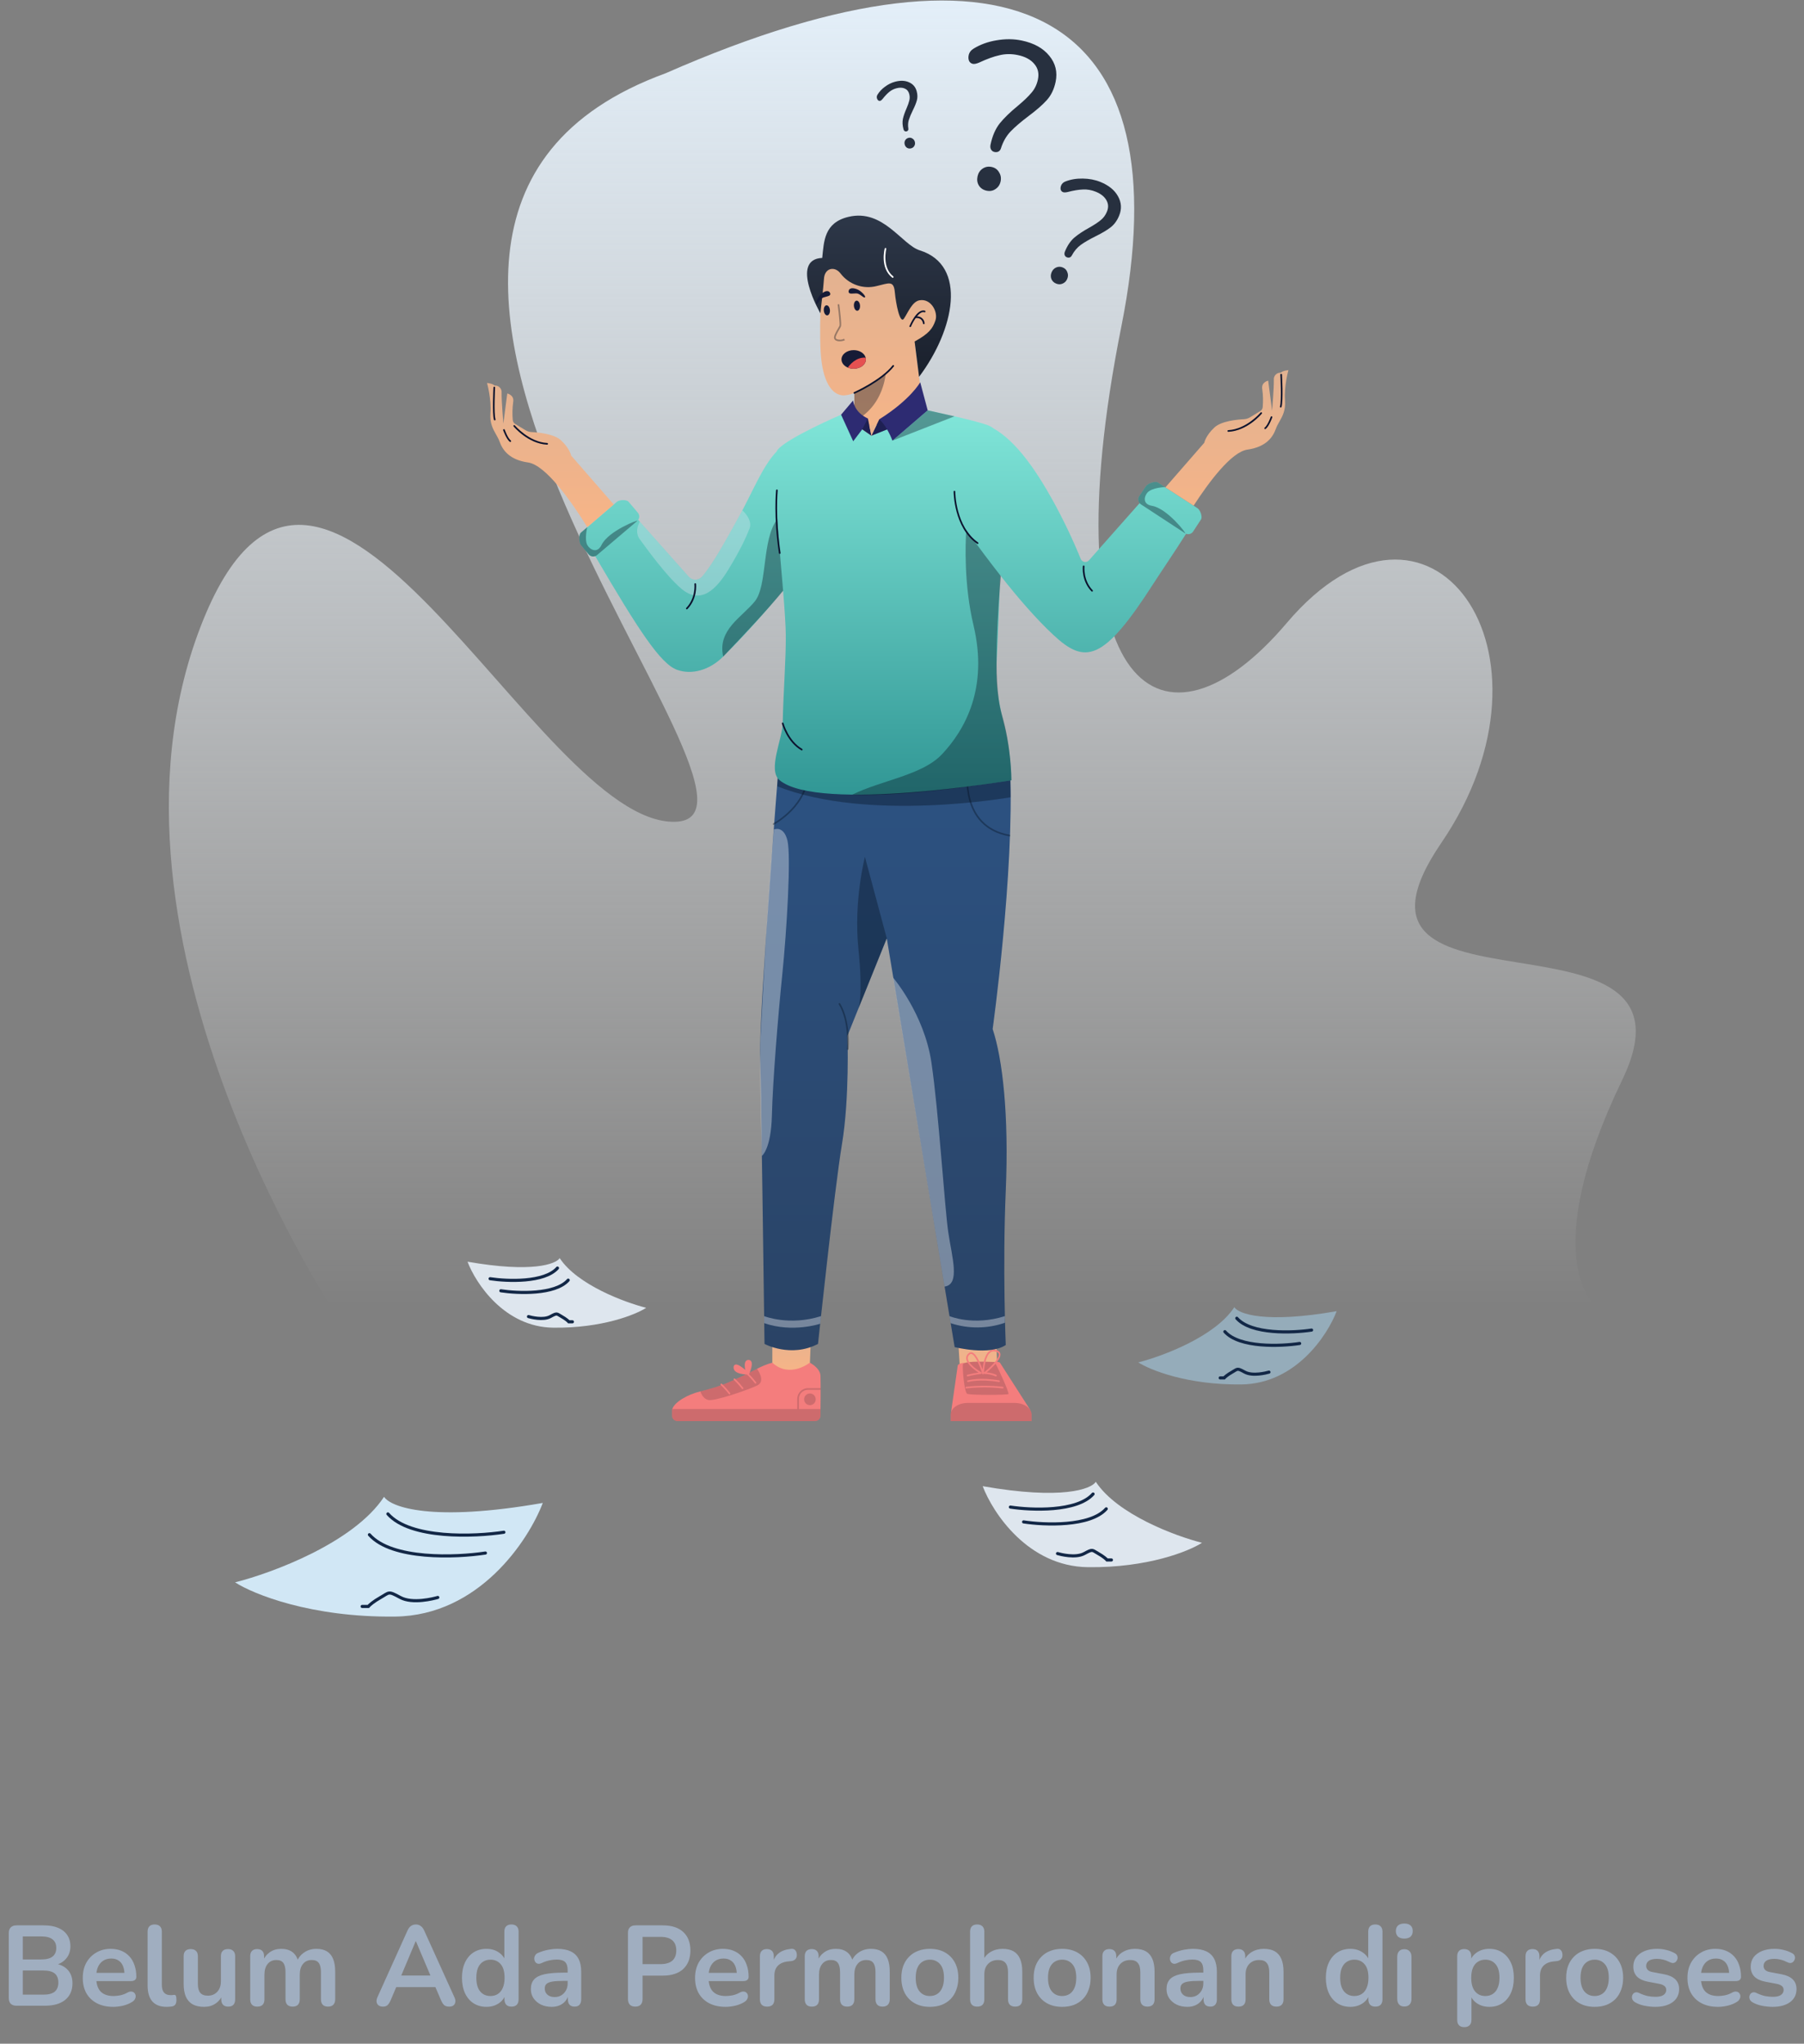 <svg width="475" height="538" viewBox="0 0 475 538" fill="none" xmlns="http://www.w3.org/2000/svg">
<rect x="0" y="0" width="475" height="538" fill="#808080" stroke="none"/>
<path d="M90.704 349.594C90.704 349.594 20.955 247.799 52.773 165.065C84.592 82.331 141.003 216.949 177.65 216.337C214.297 215.724 64.674 59.638 175.261 19.287C269.025 -21.914 311.478 4.76 295.266 85.903C276.004 182.331 306.275 202.311 338.774 164.036C376.271 119.807 413.75 171.691 379.484 221.916C345.217 272.142 451.044 234.717 427.148 284.271C404.978 330.201 419.497 343.079 419.497 343.079L391.708 349.628L90.704 349.594Z" fill="url(#paint0_linear_670_86783)"/>
<path d="M248.316 83.273C248.316 76.366 240.699 78.567 239.403 79C238.106 79.433 235.081 69.48 235.081 69.48C235.081 69.48 219.523 68.181 216.498 71.211C216.498 71.211 215.634 84.194 216.066 92.415C216.498 100.638 219.136 104.092 222.162 104.092C223.119 104.038 224.059 103.818 224.94 103.442V118.578L243.239 109.08L240.985 91.201C241.078 91.146 241.131 91.117 241.131 91.117C241.131 91.117 248.316 89.797 248.316 83.273Z" fill="url(#paint1_linear_670_86783)"/>
<path d="M216.004 82.465C216.004 82.465 216.848 75.359 216.956 73.391C217.11 70.561 219.742 69.968 221.289 71.952C223.515 74.9 227.293 76.218 230.866 75.293C234.001 74.562 235.321 73.723 235.608 76.891C235.896 80.059 236.974 85.32 237.98 83.913C238.986 82.506 240.111 79.411 242.104 79.052C245.15 78.502 247.033 82.143 246.315 84.315C245.596 86.487 244.58 87.841 240.821 89.895L241.993 99.197C251.308 86.828 254.817 69.842 242.183 65.909C237.463 64.439 232.56 54.916 223.426 57.082C216.956 58.617 216.956 63.582 216.495 67.899C207.801 68.259 216.004 82.465 216.004 82.465Z" fill="url(#paint2_linear_670_86783)"/>
<path d="M243.548 81.797C241.473 81.093 239.551 85.61 239.471 85.803C239.425 85.914 239.476 86.04 239.586 86.087C239.613 86.098 239.641 86.103 239.67 86.103C239.757 86.104 239.835 86.051 239.869 85.972C240.204 85.191 240.616 84.446 241.096 83.746C241.531 83.67 241.98 83.753 242.361 83.979C242.739 84.261 242.98 84.69 243.026 85.161C243.043 85.265 243.133 85.342 243.238 85.342C243.251 85.342 243.262 85.341 243.274 85.339C243.33 85.33 243.381 85.298 243.414 85.251C243.448 85.205 243.461 85.147 243.452 85.091C243.377 84.044 242.486 83.247 241.439 83.29C242.055 82.529 242.756 81.987 243.409 82.207C243.482 82.232 243.562 82.216 243.621 82.165C243.679 82.114 243.705 82.036 243.69 81.96C243.675 81.884 243.621 81.822 243.548 81.797Z" fill="#0B122D"/>
<path d="M224.94 103.659C224.838 103.659 224.75 103.587 224.729 103.487C224.707 103.388 224.76 103.286 224.853 103.245C224.924 103.214 232.024 100.032 235.021 96.187C235.094 96.093 235.23 96.076 235.324 96.15C235.418 96.223 235.435 96.359 235.361 96.454C232.298 100.385 225.323 103.51 225.027 103.641C225 103.653 224.97 103.659 224.94 103.659Z" fill="#0B122D"/>
<path d="M235.066 73.139C235.018 73.139 234.971 73.123 234.933 73.094C231.672 70.558 232.885 65.642 232.939 65.434C232.958 65.359 233.015 65.3 233.09 65.279C233.164 65.258 233.244 65.278 233.3 65.332C233.355 65.387 233.377 65.467 233.357 65.541C233.345 65.59 232.163 70.392 235.198 72.752C235.271 72.809 235.3 72.906 235.27 72.993C235.24 73.08 235.158 73.139 235.066 73.139Z" fill="white"/>
<g style="mix-blend-mode:overlay" opacity="0.6">
<g style="mix-blend-mode:overlay" opacity="0.6">
<path d="M224.955 103.542C224.955 103.542 231.182 100.641 233.194 98.53C233.194 98.53 232.729 104.221 228.616 108.22C224.504 112.219 224.955 108.987 224.955 108.987V103.542Z" fill="#030F1C"/>
</g>
</g>
<path d="M226.447 80.409C226.508 81.141 226.197 81.765 225.752 81.802C225.308 81.84 224.897 81.276 224.836 80.543C224.775 79.81 225.087 79.186 225.531 79.149C225.976 79.112 226.386 79.676 226.447 80.409Z" fill="#161B36"/>
<path d="M218.522 81.625C218.583 82.358 218.273 82.982 217.827 83.019C217.383 83.056 216.973 82.492 216.911 81.76C216.851 81.027 217.162 80.403 217.606 80.366C218.052 80.329 218.461 80.892 218.522 81.625Z" fill="#161B36"/>
<path d="M223.723 76.095C224.09 75.867 224.541 75.738 225.657 76.146C226.772 76.553 228.177 78.136 227.716 78.298C227.255 78.462 226.396 77.191 225.408 77.236C224.421 77.279 223.83 77.381 223.58 77.122C223.264 76.797 223.546 76.204 223.723 76.095Z" fill="#161B36"/>
<path d="M218.115 76.677C217.694 76.576 217.227 76.594 216.293 77.33C215.36 78.066 214.518 80.007 215.007 80.018C215.495 80.029 215.916 78.554 216.869 78.287C217.821 78.02 218.413 77.933 218.57 77.609C218.769 77.201 218.317 76.727 218.115 76.677Z" fill="#161B36"/>
<g style="mix-blend-mode:overlay" opacity="0.6">
<g style="mix-blend-mode:overlay" opacity="0.6">
<path d="M221.074 89.856C220.75 89.866 220.428 89.801 220.133 89.666C219.881 89.552 219.694 89.33 219.623 89.064C219.488 88.508 219.989 87.59 220.609 86.536C220.767 86.283 220.91 86.021 221.036 85.751C221.154 85.432 220.88 82.643 220.548 80.131L220.977 80.074C221.092 80.945 221.656 85.32 221.442 85.9C221.309 86.195 221.155 86.481 220.981 86.755C220.591 87.419 219.938 88.531 220.043 88.96C220.084 89.105 220.189 89.223 220.328 89.28C220.968 89.495 221.666 89.458 222.281 89.177L222.447 89.578C222.011 89.758 221.546 89.852 221.074 89.856Z" fill="#030F1C"/>
</g>
</g>
<path d="M227.992 94.62C227.992 95.974 226.553 97.07 224.781 97.07C224.247 97.072 223.718 96.967 223.226 96.762C222.236 96.347 221.566 95.542 221.566 94.62C221.566 93.266 223.005 92.171 224.781 92.171C226.341 92.171 227.646 93.023 227.931 94.153C227.971 94.305 227.992 94.463 227.992 94.62Z" fill="#161B36"/>
<path d="M227.992 94.62C227.992 95.974 226.553 97.07 224.781 97.07C224.247 97.072 223.718 96.967 223.226 96.762C223.709 96.074 225.399 93.958 227.931 94.153C227.971 94.305 227.992 94.463 227.992 94.62Z" fill="#E55151"/>
<path fill-rule="evenodd" clip-rule="evenodd" d="M213.16 361.258H203.357V348.797H213.638L213.16 361.258ZM252.056 349.181L262.191 348.829L262.621 361.258H252.819L252.056 349.181Z" fill="url(#paint3_linear_670_86783)"/>
<path fill-rule="evenodd" clip-rule="evenodd" d="M271.319 371.24L271.293 371.241C271.507 371.593 271.623 371.996 271.625 372.408V374.106H250.323V372.408C250.324 372.204 250.353 372.001 250.409 371.805L252.176 359.469C252.238 359.038 253.528 358.687 254.05 358.789C254.276 358.72 254.507 358.668 254.74 358.635C254.552 358.338 254.434 358.003 254.394 357.655C254.356 357.086 254.617 356.538 255.083 356.21C255.325 355.999 255.657 355.929 255.963 356.025C256.666 356.243 257.341 357.308 257.883 358.449C258.277 358.447 258.668 358.449 259.044 358.455C259.306 357.378 259.738 356.302 260.453 355.727C260.916 355.347 261.529 355.205 262.111 355.344C262.841 355.495 263.269 355.824 263.386 356.322C263.531 356.938 263.133 357.73 262.54 358.514C262.871 358.526 263.201 358.585 263.309 358.755L271.319 371.24ZM261.655 355.727C261.315 355.726 260.985 355.845 260.724 356.064C260.115 356.553 259.732 357.494 259.49 358.463C260.46 358.484 261.271 358.521 261.646 358.538C261.771 358.544 261.846 358.547 261.865 358.547C261.89 358.544 261.92 358.54 261.95 358.537L261.97 358.535C262.63 357.737 263.09 356.953 262.966 356.42C262.89 356.101 262.574 355.881 262.023 355.767C261.902 355.741 261.779 355.728 261.655 355.727ZM254.824 357.619C254.8 357.193 255.001 356.786 255.354 356.547C255.483 356.426 255.667 356.385 255.835 356.439C256.354 356.6 256.91 357.453 257.399 358.454C256.614 358.467 255.845 358.502 255.201 358.573C254.998 358.291 254.868 357.964 254.824 357.619ZM203.356 358.725C207.938 362.94 213.228 358.725 213.228 358.725C213.228 358.725 215.937 360.081 216.033 362.136C216.129 364.191 216.039 371.342 216.039 371.342V372.678C216.039 373.057 215.889 373.42 215.622 373.687C215.354 373.955 214.992 374.106 214.614 374.106H178.369C177.992 374.106 177.629 373.955 177.362 373.687C177.094 373.42 176.944 373.057 176.944 372.678V370.934H177.022C177.564 369.142 180.947 367.118 184.417 366.278C184.484 366.262 184.555 366.244 184.626 366.227C185.14 366.1 186.563 365.738 188.179 365.234C188.698 365.069 189.255 364.881 189.842 364.672C189.812 364.642 189.792 364.623 189.786 364.618V364.617L189.784 364.615C189.697 364.534 189.691 364.398 189.772 364.31C189.854 364.222 189.99 364.218 190.078 364.299C190.09 364.31 190.169 364.384 190.296 364.508C190.565 364.411 190.84 364.308 191.122 364.199C191.796 363.927 192.525 363.611 193.261 363.28L193.23 363.251C193.143 363.17 193.138 363.033 193.219 362.946C193.3 362.858 193.436 362.853 193.524 362.934C193.534 362.943 193.593 362.998 193.685 363.088C194.614 362.663 195.537 362.223 196.361 361.822C195.644 361.782 194.194 361.612 193.524 360.906C193.268 360.646 193.136 360.289 193.162 359.925C193.139 359.635 193.301 359.362 193.565 359.242C194.216 358.991 195.481 359.966 196.228 360.62C196.086 359.9 195.971 358.826 196.387 358.305C196.568 358.081 196.851 357.964 197.137 357.995C197.409 358 197.66 358.146 197.801 358.379C198.22 359.08 197.699 360.589 197.408 361.308C197.859 361.084 198.256 360.885 198.567 360.727C198.806 360.603 199.041 360.484 199.273 360.367L199.329 360.338L199.33 360.339C200.607 359.65 201.957 359.109 203.356 358.725Z" fill="#F47D7D"/>
<g style="mix-blend-mode:overlay" opacity="0.4">
<g style="mix-blend-mode:overlay" opacity="0.4">
<path d="M213.254 369.903C214.101 369.903 214.787 369.216 214.787 368.368C214.787 367.52 214.101 366.833 213.254 366.833C212.408 366.833 211.721 367.52 211.722 368.368C211.722 369.216 212.408 369.903 213.254 369.903Z" fill="#030F1C"/>
</g>
</g>
<g style="mix-blend-mode:overlay" opacity="0.4">
<g style="mix-blend-mode:overlay" opacity="0.4">
<path d="M212.728 365.866H216.077V365.433H212.728C211.181 365.435 209.927 366.691 209.925 368.24V370.934H176.944V372.678C176.944 373.057 177.094 373.42 177.362 373.688C177.629 373.955 177.992 374.106 178.369 374.106H214.614C214.992 374.106 215.354 373.955 215.622 373.688C215.889 373.42 216.039 373.057 216.039 372.678V370.934H210.357V368.24C210.359 366.93 211.419 365.867 212.728 365.866Z" fill="#030F1C"/>
</g>
</g>
<g style="mix-blend-mode:overlay" opacity="0.4">
<g style="mix-blend-mode:overlay" opacity="0.4">
<path d="M267.167 369.322H254.781C252.319 369.322 250.323 370.703 250.323 372.408V374.106H271.625V372.408C271.625 370.703 269.63 369.322 267.167 369.322Z" fill="#030F1C"/>
</g>
</g>
<g style="mix-blend-mode:overlay" opacity="0.4">
<g style="mix-blend-mode:overlay" opacity="0.4">
<path d="M197.408 361.308C197.333 361.496 197.271 361.632 197.248 361.683C197.239 361.703 197.227 361.721 197.212 361.738C197.888 362.404 198.517 363.118 199.093 363.873C199.164 363.969 199.144 364.104 199.049 364.176C198.953 364.247 198.819 364.228 198.747 364.133C198.121 363.315 197.433 362.547 196.69 361.835C196.618 361.834 196.502 361.83 196.361 361.822C195.538 362.223 194.614 362.664 193.685 363.088C194.409 363.79 195.081 364.545 195.693 365.347C195.764 365.443 195.745 365.578 195.65 365.65C195.554 365.722 195.418 365.702 195.347 365.606C194.712 364.779 194.015 364.001 193.261 363.28C192.513 363.617 191.772 363.938 191.088 364.214C190.832 364.317 190.568 364.416 190.303 364.515C191.003 365.199 191.652 365.933 192.247 366.711C192.318 366.807 192.298 366.942 192.203 367.014C192.107 367.085 191.972 367.066 191.901 366.971C191.276 366.156 190.591 365.39 189.851 364.679C187.206 365.616 184.417 366.278 184.417 366.278C184.417 366.278 184.873 368.105 186.453 368.536C188.034 368.968 197.016 365.874 199.39 364.723C201.764 363.571 199.329 360.338 199.329 360.338C199.329 360.338 198.555 360.739 197.408 361.308Z" fill="#030F1C"/>
</g>
</g>
<g style="mix-blend-mode:overlay" opacity="0.4">
<g style="mix-blend-mode:overlay" opacity="0.4">
<path d="M258.712 360.482C258.776 359.8 258.887 359.122 259.045 358.455C258.669 358.449 258.277 358.447 257.883 358.449C258.219 359.159 258.505 359.898 258.712 360.482Z" fill="#030F1C"/>
</g>
</g>
<g style="mix-blend-mode:overlay" opacity="0.4">
<g style="mix-blend-mode:overlay" opacity="0.4">
<path fill-rule="evenodd" clip-rule="evenodd" d="M262.154 358.996C261.427 359.821 260.636 360.586 259.787 361.284C260.664 361.352 261.525 361.567 262.33 361.921C262.4 361.955 262.446 362.023 262.452 362.1C262.457 362.177 262.421 362.251 262.358 362.295C262.294 362.338 262.212 362.344 262.142 362.311C261.213 361.925 260.222 361.712 259.217 361.682C259.161 361.625 259.075 361.609 259.002 361.642C258.93 361.674 258.884 361.748 258.889 361.828C258.783 361.843 258.682 361.779 258.651 361.676C258.312 360.573 257.894 359.496 257.399 358.454C256.614 358.466 255.845 358.501 255.201 358.572C256.119 359.958 258.387 361.261 258.415 361.278C258.497 361.324 258.539 361.418 258.52 361.51C258.502 361.601 258.426 361.671 258.333 361.681C257.153 361.818 255.983 362.033 254.832 362.324C254.813 362.329 254.793 362.332 254.773 362.332C254.666 362.332 254.574 362.252 254.56 362.145C254.545 362.038 254.611 361.937 254.715 361.907C255.688 361.654 256.675 361.46 257.671 361.329C256.877 360.818 255.409 359.769 254.74 358.634C254.033 358.746 253.558 358.918 253.53 359.179C253.384 360.524 253.925 366.486 254.644 366.905C255.362 367.325 265.477 367.229 265.539 366.984C265.683 366.426 263.054 360.659 262.154 358.996ZM254.798 363.387C254.924 363.35 257.924 362.496 263.087 363.381C263.204 363.402 263.283 363.513 263.263 363.631C263.243 363.749 263.132 363.828 263.014 363.808C257.968 362.942 254.96 363.791 254.92 363.802H254.92C254.846 363.824 254.766 363.805 254.71 363.751C254.654 363.698 254.631 363.619 254.649 363.544C254.667 363.469 254.724 363.409 254.798 363.387ZM254.459 365.499C257.625 365.14 260.821 365.14 263.988 365.499C264.106 365.511 264.212 365.427 264.227 365.309C264.241 365.191 264.156 365.083 264.038 365.069C260.835 364.706 257.601 364.706 254.398 365.07C254.286 365.086 254.205 365.186 254.213 365.299C254.221 365.413 254.315 365.5 254.428 365.501C254.438 365.5 254.448 365.5 254.459 365.499Z" fill="#030F1C"/>
</g>
</g>
<g style="mix-blend-mode:overlay" opacity="0.4">
<g style="mix-blend-mode:overlay" opacity="0.4">
<path d="M261.917 358.599C261.894 358.569 261.875 358.547 261.865 358.547C261.79 358.547 260.781 358.491 259.49 358.463C259.27 359.393 259.135 360.341 259.087 361.295C260.111 360.486 261.058 359.583 261.917 358.599Z" fill="#030F1C"/>
</g>
</g>
<path d="M204.936 202.681C204.936 202.681 199.863 266.866 200.15 277.515C200.438 288.164 201.3 353.786 201.3 353.786C201.3 353.786 208.198 357.527 215.384 353.786C215.384 353.786 219.695 313.204 221.706 301.116C223.718 289.028 223.144 272.622 223.144 272.622L233.491 247.006L251.36 354.62C251.36 354.62 260.508 356.952 264.82 354.074C264.82 354.074 263.957 333.639 264.82 313.492C265.682 293.345 263.957 278.666 261.37 270.895C261.37 270.895 267.114 229.736 265.965 202.681H204.936Z" fill="url(#paint4_linear_670_86783)"/>
<g style="mix-blend-mode:overlay" opacity="0.6">
<g style="mix-blend-mode:overlay" opacity="0.6">
<path d="M250.007 346.469C250.007 346.469 256.236 349.13 264.59 346.469V348.221C259.97 349.814 254.957 349.851 250.315 348.324L250.007 346.469Z" fill="white"/>
</g>
</g>
<g style="mix-blend-mode:overlay" opacity="0.6">
<g style="mix-blend-mode:overlay" opacity="0.6">
<path d="M201.202 346.469C201.202 346.469 207.82 349.13 216.174 346.469L215.956 348.473C215.956 348.473 208.756 350.915 201.227 348.325L201.202 346.469Z" fill="white"/>
</g>
</g>
<g style="mix-blend-mode:overlay" opacity="0.6">
<g style="mix-blend-mode:overlay" opacity="0.6">
<path d="M265.801 220.171C265.788 220.171 265.775 220.17 265.763 220.168C252.395 217.786 254.59 202.948 254.614 202.798C254.633 202.68 254.743 202.6 254.861 202.619C254.979 202.638 255.059 202.748 255.04 202.866C255.017 203.012 252.89 217.435 265.838 219.742C265.948 219.762 266.025 219.862 266.015 219.974C266.005 220.085 265.912 220.171 265.801 220.171Z" fill="#030F1C"/>
</g>
</g>
<g style="mix-blend-mode:overlay" opacity="0.6">
<g style="mix-blend-mode:overlay" opacity="0.6">
<path d="M203.679 217.146C203.579 217.146 203.493 217.078 203.469 216.982C203.445 216.885 203.49 216.784 203.579 216.738C203.672 216.689 212.922 211.739 212.434 202.844C212.43 202.786 212.45 202.73 212.488 202.687C212.526 202.645 212.58 202.619 212.637 202.616C212.694 202.612 212.751 202.631 212.794 202.67C212.837 202.708 212.862 202.763 212.865 202.82C213.37 211.996 203.874 217.071 203.778 217.122C203.748 217.138 203.714 217.146 203.679 217.146Z" fill="#030F1C"/>
</g>
</g>
<g style="mix-blend-mode:overlay" opacity="0.6">
<g style="mix-blend-mode:overlay" opacity="0.6">
<path d="M204.936 202.681L204.663 206.997C228.688 216.533 266.085 209.879 266.085 209.879L265.964 202.681H204.936Z" fill="#030F1C"/>
</g>
</g>
<g style="mix-blend-mode:overlay" opacity="0.6">
<g style="mix-blend-mode:overlay" opacity="0.6">
<path d="M233.491 247.006L227.738 225.565C227.738 225.565 224.724 237.177 226.018 249.741C227.311 262.305 226.018 265.507 226.018 265.507L233.491 247.006Z" fill="#030F1C"/>
</g>
</g>
<g style="mix-blend-mode:overlay" opacity="0.6">
<g style="mix-blend-mode:overlay" opacity="0.6">
<path d="M203.783 218.356C203.783 218.356 206.325 217.218 207.331 221.247C208.337 225.276 207.145 245.136 205.995 256.361C204.846 267.585 203.462 284.71 203.243 293.633C203.025 302.555 200.61 304.288 200.61 304.288C200.61 304.288 199.864 278.897 200.289 272.327C200.716 265.756 201.822 239.583 203.783 218.356Z" fill="white"/>
</g>
</g>
<g style="mix-blend-mode:overlay" opacity="0.6">
<g style="mix-blend-mode:overlay" opacity="0.6">
<path d="M235.167 257.377C235.167 257.377 243.347 266.906 245.245 279.694C247.143 292.481 248.724 317.857 249.682 324.38C250.64 330.905 252.902 338.124 248.714 338.688L235.167 257.377Z" fill="white"/>
</g>
</g>
<g style="mix-blend-mode:overlay" opacity="0.6">
<g style="mix-blend-mode:overlay" opacity="0.6">
<path d="M223.211 276.386C223.204 276.386 223.197 276.385 223.19 276.385C223.132 276.379 223.08 276.351 223.044 276.307C223.007 276.263 222.99 276.205 222.996 276.149C223.003 276.078 223.654 269.065 220.851 264.387C220.79 264.284 220.823 264.151 220.925 264.09C221.027 264.029 221.16 264.062 221.221 264.165C224.099 268.967 223.433 276.119 223.426 276.191C223.415 276.302 223.322 276.386 223.211 276.386Z" fill="#030F1C"/>
</g>
</g>
<path d="M145.689 349.512C132.844 349.362 125.277 337.867 123.099 332.139C140.126 335.128 146.374 332.762 147.369 331.205C152 338.228 164.484 342.849 170.146 344.281C167.346 346.087 158.534 349.661 145.689 349.512Z" fill="#DEE6EE"/>
<path d="M129.046 336.619C133.527 337.304 143.347 337.702 146.782 333.817" stroke="#122746" stroke-width="0.82" stroke-linecap="round"/>
<path d="M131.875 339.797C136.355 340.482 146.176 340.881 149.611 336.996" stroke="#122746" stroke-width="0.82" stroke-linecap="round"/>
<path d="M139.152 346.59C139.752 346.762 143.007 347.619 144.892 346.59C146.777 345.561 146.52 345.819 147.891 346.59C148.987 347.207 149.604 347.761 149.775 347.962H150.118H150.718" stroke="#122746" stroke-width="0.82" stroke-linecap="round"/>
<path d="M315.318 133.794L304.879 127.023C304.165 126.556 302.189 127.283 301.722 127.997L299.96 130.632C299.593 131.196 299.635 131.933 300.063 132.452L286.732 147.504C286.436 147.84 285.987 147.999 285.546 147.924C285.105 147.849 284.733 147.552 284.564 147.137C282.409 141.867 279.953 136.727 277.205 131.742C272.909 124.023 267.685 116.237 261.61 112.785C261.086 112.386 260.502 112.072 259.881 111.855C256.048 110.511 244.264 108.017 244.264 108.017L229.442 114.692L221.462 109.168C221.462 109.168 206.996 115.404 204.696 118.474C204.614 118.591 204.547 118.72 204.5 118.855C200.733 122.752 198.196 129.502 194.468 136.201C191.073 142.304 187.74 148.491 184.841 151.812C184.395 152.315 183.755 152.601 183.085 152.599C182.414 152.597 181.776 152.307 181.332 151.802C181.332 151.802 175.126 144.853 168.034 136.855C168.436 136.282 168.402 135.509 167.95 134.974L165.514 132.097C164.963 131.446 163.062 131.56 162.412 132.112L152.961 140.208C152.31 140.76 152.445 142.865 152.996 143.516L155.016 145.957C155.435 146.448 156.114 146.627 156.719 146.404C168.132 165.894 173.905 174.757 178.276 176.328C182.128 177.713 186.827 176.436 190.421 172.84C196.862 166.395 202.025 160.472 206.19 155.484C206.583 160.322 206.878 164.5 206.9 167.115C206.957 173.855 206.275 181.654 206.085 190.428C205.996 194.582 202.062 202.748 205.271 205.394C215.629 213.932 266.299 205.394 266.299 205.394C266.218 200.413 265.576 195.456 264.384 190.62C261.941 181.326 262.276 176.613 262.563 171.144C262.68 168.925 263.002 160.666 263.356 151.433C268.067 157.43 272.694 162.776 277.258 167.056C285.736 175.009 290.493 174.25 303.782 153.515C305.368 151.041 309.639 144.743 312.298 140.517C312.978 140.785 313.752 140.537 314.153 139.925L316.214 136.768C316.68 136.054 316.031 134.261 315.318 133.794Z" fill="url(#paint5_linear_670_86783)"/>
<g style="mix-blend-mode:overlay" opacity="0.6">
<g style="mix-blend-mode:overlay" opacity="0.6">
<path d="M197.341 139.186C196.385 141.588 194.946 144.751 191.783 149.932C188.624 155.111 184.549 159.31 179.428 154.995C175.292 151.507 170.037 144.081 168.464 141.969C166.891 139.862 168.464 137.339 168.464 137.339C175.374 145.128 181.334 151.801 181.334 151.801C181.777 152.305 182.414 152.595 183.085 152.598C183.756 152.601 184.396 152.315 184.843 151.814C187.738 148.491 191.074 142.303 194.467 136.201C194.808 135.581 195.145 134.967 195.465 134.349H195.469C195.469 134.349 198.3 136.789 197.341 139.186Z" fill="#DCE4EF"/>
</g>
</g>
<g style="mix-blend-mode:overlay" opacity="0.6">
<g style="mix-blend-mode:overlay" opacity="0.6">
<path d="M204.649 136.709C200.527 142.069 202.139 154.141 198.731 158.327C195.294 162.551 188.86 165.796 190.421 172.84C196.79 166.131 202.129 160.454 206.193 155.524C205.719 149.69 205.102 142.891 204.649 136.709Z" fill="#030F1C"/>
</g>
</g>
<path d="M180.842 160.412C180.756 160.412 180.677 160.36 180.643 160.28C180.609 160.2 180.626 160.108 180.687 160.045C183.229 157.42 182.846 153.809 182.841 153.773C182.835 153.716 182.851 153.659 182.887 153.614C182.922 153.569 182.975 153.54 183.032 153.533C183.088 153.526 183.146 153.542 183.191 153.578C183.237 153.613 183.265 153.666 183.271 153.723C183.289 153.879 183.685 157.57 180.997 160.346C180.957 160.388 180.901 160.412 180.842 160.412Z" fill="#0B122D"/>
<path d="M205.307 145.819C205.2 145.818 205.109 145.74 205.094 145.634C203.653 136.053 204.337 129.123 204.343 129.054C204.358 128.936 204.463 128.851 204.581 128.86C204.637 128.866 204.69 128.895 204.726 128.939C204.762 128.984 204.779 129.04 204.773 129.098C204.766 129.166 204.089 136.047 205.521 145.57C205.529 145.627 205.515 145.684 205.481 145.731C205.447 145.777 205.396 145.808 205.339 145.816C205.329 145.818 205.318 145.819 205.307 145.819Z" fill="#0B122D"/>
<path d="M211.115 197.552C211.077 197.552 211.04 197.542 211.007 197.523C207.237 195.345 205.931 190.682 205.877 190.485C205.857 190.41 205.878 190.331 205.932 190.276C205.986 190.221 206.066 190.199 206.14 190.218C206.215 190.238 206.274 190.296 206.294 190.371C206.307 190.417 207.61 195.061 211.223 197.148C211.308 197.197 211.349 197.297 211.324 197.391C211.298 197.486 211.213 197.552 211.115 197.552Z" fill="#0B122D"/>
<g style="mix-blend-mode:overlay" opacity="0.6">
<g style="mix-blend-mode:overlay" opacity="0.6">
<path d="M263.548 151.678C260.541 147.861 257.5 143.773 254.418 139.521C254.189 143.084 253.781 153.938 256.323 164.597C260.264 181.122 254.106 192.107 248.001 198.583C242.817 204.081 232.097 205.394 224.4 209.189C239.139 209.999 266.3 205.394 266.3 205.394C266.3 205.394 266.3 196.271 263.704 187.839C261.219 179.189 262.953 158.008 263.548 151.678Z" fill="#030F1C"/>
</g>
</g>
<g style="mix-blend-mode:overlay" opacity="0.6">
<g style="mix-blend-mode:overlay" opacity="0.6">
<path d="M234.987 116L251.317 109.598L244.265 108.017L234.987 116Z" fill="#030F1C"/>
</g>
</g>
<g style="mix-blend-mode:overlay" opacity="0.6">
<g style="mix-blend-mode:overlay" opacity="0.6">
<path d="M157.191 146.136L167.772 137.152C168.407 136.612 160.212 139.71 158.392 143.449C157.214 145.869 155.292 144.617 154.674 143.532C153.808 142.011 154.634 138.775 154.634 138.775C154.622 138.76 153.089 140.124 153.077 140.109L152.961 140.208C152.311 140.76 152.445 142.865 152.996 143.516L155.017 145.957C155.281 146.269 155.659 146.464 156.068 146.497C156.475 146.531 156.88 146.401 157.191 146.136Z" fill="#030F1C"/>
</g>
</g>
<path d="M287.549 155.745C287.49 155.745 287.434 155.722 287.393 155.679C284.705 152.903 285.101 149.212 285.119 149.057C285.134 148.938 285.241 148.853 285.359 148.867C285.477 148.881 285.562 148.988 285.549 149.106C285.545 149.143 285.161 152.753 287.704 155.378C287.764 155.441 287.781 155.533 287.748 155.613C287.714 155.693 287.635 155.745 287.549 155.745Z" fill="#0B122D"/>
<g style="mix-blend-mode:overlay" opacity="0.6">
<g style="mix-blend-mode:overlay" opacity="0.6">
<path d="M300.407 132.77L312.017 140.372C312.714 140.829 307.418 133.843 303.321 133.159C300.668 132.716 301.321 130.515 302.183 129.613C303.394 128.349 306.727 128.222 306.727 128.222C306.737 128.206 304.995 127.122 305.006 127.107L304.878 127.023C304.165 126.556 302.189 127.283 301.722 127.997L299.96 130.632C299.736 130.975 299.657 131.393 299.741 131.794C299.825 132.195 300.064 132.546 300.407 132.77Z" fill="#030F1C"/>
</g>
</g>
<path d="M257.415 143.199C257.371 143.199 257.328 143.186 257.292 143.161C251.113 138.864 251.094 129.512 251.094 129.418C251.092 129.36 251.115 129.305 251.156 129.264C251.197 129.223 251.253 129.201 251.311 129.204C251.43 129.204 251.526 129.301 251.526 129.421C251.526 129.513 251.548 138.64 257.538 142.805C257.616 142.859 257.65 142.957 257.622 143.047C257.593 143.138 257.51 143.199 257.415 143.199Z" fill="#0B122D"/>
<path fill-rule="evenodd" clip-rule="evenodd" d="M231.53 110.375C239.783 105.199 242.294 100.63 242.294 100.63L244.264 108.017L234.987 116C234.6 114.979 234.127 113.993 233.573 113.051L229.442 114.692L227.031 113.024L224.654 116.165L221.462 109.168L224.624 105.427C224.624 105.427 224.822 108.484 228.509 110.164L229.442 114.692L231.53 110.375Z" fill="#2D2B72"/>
<g style="mix-blend-mode:overlay" opacity="0.6">
<g style="mix-blend-mode:overlay" opacity="0.6">
<path d="M231.53 110.375L229.442 114.692L233.573 113.051C233.038 112.056 232.348 111.153 231.53 110.375Z" fill="#030F1C"/>
</g>
</g>
<g style="mix-blend-mode:overlay" opacity="0.6">
<g style="mix-blend-mode:overlay" opacity="0.6">
<path d="M228.509 110.164L229.442 114.693L227.031 113.024L228.509 110.164Z" fill="#030F1C"/>
</g>
</g>
<path fill-rule="evenodd" clip-rule="evenodd" d="M337.281 98.111C337.676 97.586 339.247 97.43 339.247 97.43C339.247 97.43 338.056 101.698 338.347 105.431C338.549 108.023 337.679 109.559 336.869 110.99C336.512 111.619 336.168 112.228 335.93 112.898C335.153 115.091 333.357 117.666 328.447 118.363C324.258 118.956 318.4 126.77 314.277 133.119L306.854 128.304L317.098 116.549C317.098 116.549 317.424 114.71 319.765 112.528C321.576 110.84 325.731 110.449 327.52 110.359C328.09 110.331 328.645 110.16 329.133 109.863L331.835 108.216C332.21 107.988 332.449 107.59 332.478 107.153C332.609 105.609 332.572 104.055 332.367 102.518C331.989 100.585 333.919 100.206 333.919 100.206L334.947 108.147C334.947 108.147 335.457 102.055 335.407 100.014C335.351 99.499 335.529 98.986 335.892 98.617C336.256 98.247 336.766 98.062 337.281 98.111ZM147.718 115.911C145.908 114.222 141.752 113.832 139.963 113.742C139.392 113.714 138.838 113.543 138.35 113.246L135.648 111.599C135.274 111.371 135.034 110.974 135.006 110.535C134.874 108.991 134.91 107.437 135.116 105.901C135.494 103.968 133.564 103.589 133.564 103.589L132.537 111.529C132.537 111.529 132.026 105.438 132.076 103.397C132.132 102.882 131.954 102.369 131.59 102C131.227 101.631 130.717 101.445 130.202 101.494C129.806 100.97 128.236 100.813 128.236 100.813C128.236 100.813 129.427 105.081 129.136 108.813C128.934 111.407 129.804 112.942 130.614 114.373C130.97 115.002 131.315 115.611 131.553 116.281C132.33 118.474 134.125 121.049 139.036 121.745C143.741 122.412 150.553 132.188 154.645 138.765L161.603 132.805L150.385 119.931C150.385 119.931 150.058 118.093 147.718 115.911ZM229.442 114.693L230.838 111.805L228.897 112.048L229.442 114.693Z" fill="url(#paint6_linear_670_86783)"/>
<path d="M130.361 102.024C130.364 101.966 130.344 101.91 130.306 101.868C130.268 101.825 130.214 101.799 130.157 101.796C130.1 101.791 130.042 101.81 130 101.849C129.956 101.888 129.931 101.942 129.93 102C129.914 102.281 129.565 108.885 130.054 110.513C130.076 110.588 130.137 110.645 130.212 110.663C130.288 110.681 130.367 110.657 130.42 110.6C130.473 110.544 130.491 110.462 130.468 110.388C130.001 108.833 130.358 102.091 130.361 102.024Z" fill="#0B122D"/>
<path d="M132.895 113.115C132.855 113.002 132.732 112.943 132.619 112.983C132.506 113.023 132.447 113.147 132.487 113.26C132.521 113.355 133.326 115.609 134.232 116.303C134.293 116.351 134.375 116.361 134.447 116.332C134.518 116.302 134.568 116.236 134.578 116.159C134.588 116.082 134.556 116.006 134.494 115.959C133.69 115.343 132.902 113.137 132.895 113.115Z" fill="#0B122D"/>
<path d="M144.082 116.624C139.295 116.38 135.602 112.032 135.565 111.988C135.488 111.897 135.352 111.885 135.261 111.962C135.17 112.039 135.157 112.175 135.234 112.266C135.389 112.451 139.082 116.802 144.06 117.056H144.071C144.187 117.056 144.283 116.963 144.286 116.846C144.289 116.729 144.198 116.63 144.082 116.624Z" fill="#0B122D"/>
<path d="M337.553 98.617C337.552 98.559 337.527 98.504 337.484 98.465C337.441 98.426 337.384 98.408 337.326 98.413C337.269 98.416 337.215 98.442 337.177 98.485C337.138 98.528 337.119 98.584 337.122 98.641C337.125 98.709 337.482 105.449 337.015 107.006C336.998 107.061 337.004 107.12 337.031 107.171C337.059 107.221 337.104 107.259 337.159 107.275C337.179 107.281 337.2 107.284 337.222 107.284C337.317 107.284 337.401 107.222 337.428 107.13C337.917 105.502 337.568 98.898 337.553 98.617Z" fill="#0B122D"/>
<path d="M334.864 109.601C334.752 109.561 334.628 109.62 334.588 109.732C334.58 109.755 333.793 111.96 332.989 112.576C332.894 112.649 332.876 112.785 332.948 112.88C333.021 112.975 333.156 112.993 333.251 112.921C334.157 112.226 334.962 109.972 334.996 109.877C335.036 109.764 334.977 109.641 334.864 109.601Z" fill="#0B122D"/>
<path d="M331.918 108.605C331.881 108.649 328.188 112.997 323.402 113.241C323.285 113.247 323.194 113.346 323.197 113.462C323.2 113.58 323.296 113.673 323.413 113.674L323.424 113.673C328.402 113.42 332.095 109.068 332.25 108.883C332.326 108.791 332.313 108.655 332.222 108.579C332.131 108.502 331.995 108.514 331.918 108.605Z" fill="#0B122D"/>
<path d="M326.866 364.452C341.129 364.287 349.532 351.523 351.95 345.162C333.043 348.481 326.105 345.853 325 344.125C319.858 351.924 305.996 357.054 299.708 358.645C302.817 360.65 312.602 364.618 326.866 364.452Z" fill="#ACDBF7" fill-opacity="0.48"/>
<path d="M345.346 350.137C340.371 350.897 329.466 351.339 325.652 347.025" stroke="#122746" stroke-width="0.82" stroke-linecap="round"/>
<path d="M342.207 353.666C337.232 354.427 326.327 354.87 322.512 350.555" stroke="#122746" stroke-width="0.82" stroke-linecap="round"/>
<path d="M334.122 361.209C333.456 361.399 329.842 362.351 327.749 361.209C325.656 360.067 325.941 360.352 324.419 361.209C323.202 361.894 322.517 362.509 322.326 362.731H321.946H321.28" stroke="#122746" stroke-width="0.82" stroke-linecap="round"/>
<path d="M104.017 425.561C126.138 425.304 139.17 405.509 142.92 395.644C113.598 400.791 102.838 396.716 101.123 394.035C93.15 406.131 71.651 414.088 61.899 416.554C66.722 419.664 81.897 425.819 104.017 425.561Z" fill="#D1E7F5"/>
<path d="M132.678 403.359C124.962 404.539 108.05 405.224 102.135 398.533" stroke="#122746" stroke-width="0.82" stroke-linecap="round"/>
<path d="M127.81 408.833C120.093 410.013 103.182 410.699 97.266 404.008" stroke="#122746" stroke-width="0.82" stroke-linecap="round"/>
<path d="M115.273 420.53C114.24 420.825 108.635 422.302 105.388 420.53C102.142 418.759 102.585 419.202 100.224 420.53C98.336 421.593 97.274 422.547 96.979 422.892H96.388H95.356" stroke="#122746" stroke-width="0.82" stroke-linecap="round"/>
<path d="M286.47 412.559C270.704 412.376 261.416 398.267 258.743 391.236C279.641 394.905 287.31 392 288.532 390.09C294.215 398.711 309.537 404.382 316.488 406.139C313.051 408.356 302.235 412.743 286.47 412.559Z" fill="#DEE6EE"/>
<path d="M266.042 396.735C271.542 397.576 283.595 398.065 287.812 393.296" stroke="#122746" stroke-width="0.82" stroke-linecap="round"/>
<path d="M269.513 400.637C275.012 401.477 287.066 401.966 291.282 397.198" stroke="#122746" stroke-width="0.82" stroke-linecap="round"/>
<path d="M278.447 408.973C279.184 409.184 283.179 410.236 285.492 408.973C287.806 407.711 287.49 408.026 289.173 408.973C290.518 409.731 291.276 410.411 291.486 410.656H291.907H292.642" stroke="#122746" stroke-width="0.82" stroke-linecap="round"/>
<path d="M261.85 40.008C261.445 39.923 261.144 39.706 260.947 39.357C260.751 39.008 260.707 38.575 260.815 38.059C261.293 35.772 262.108 33.902 263.258 32.448C264.446 31.003 266.014 29.483 267.964 27.889C269.549 26.566 270.752 25.412 271.573 24.429C272.432 23.454 273.003 22.284 273.289 20.919C273.621 19.333 273.308 17.977 272.35 16.853C271.4 15.691 269.948 14.906 267.994 14.497C266.335 14.149 264.736 14.161 263.196 14.532C261.664 14.865 259.874 15.511 257.827 16.468C257.107 16.78 256.545 16.893 256.14 16.808C255.697 16.715 255.367 16.454 255.149 16.023C254.976 15.563 254.943 15.075 255.052 14.559C255.206 13.821 255.636 13.237 256.342 12.808C258.109 11.715 260.129 10.982 262.4 10.611C264.716 10.21 266.924 10.23 269.025 10.67C272.233 11.341 274.647 12.675 276.269 14.67C277.928 16.673 278.488 18.966 277.948 21.548C277.539 23.503 276.761 25.111 275.612 26.372C274.507 27.604 272.907 29.001 270.81 30.564C268.846 32.04 267.276 33.386 266.098 34.602C264.964 35.79 264.117 37.268 263.555 39.036C263.432 39.435 263.22 39.717 262.915 39.885C262.611 40.052 262.256 40.093 261.85 40.008ZM259.776 50.201C258.891 50.015 258.216 49.566 257.75 48.852C257.32 48.146 257.198 47.35 257.383 46.465C257.568 45.58 257.999 44.9 258.675 44.426C259.396 43.922 260.199 43.763 261.084 43.948C261.969 44.133 262.622 44.597 263.044 45.34C263.511 46.054 263.651 46.854 263.466 47.739C263.281 48.624 262.831 49.3 262.118 49.767C261.442 50.241 260.661 50.386 259.776 50.201Z" fill="#27303F"/>
<path d="M280.881 67.72C280.605 67.607 280.421 67.415 280.328 67.142C280.234 66.869 280.26 66.558 280.404 66.207C281.04 64.652 281.86 63.436 282.864 62.559C283.892 61.692 285.199 60.823 286.786 59.951C288.079 59.222 289.08 58.564 289.79 57.976C290.524 57.399 291.081 56.646 291.461 55.718C291.902 54.64 291.858 53.641 291.328 52.721C290.808 51.776 289.883 51.031 288.556 50.486C287.428 50.023 286.296 49.823 285.158 49.883C284.032 49.919 282.682 50.142 281.11 50.551C280.561 50.677 280.148 50.684 279.872 50.571C279.571 50.447 279.372 50.219 279.275 49.886C279.212 49.539 279.253 49.189 279.397 48.838C279.602 48.337 279.982 47.98 280.538 47.769C281.93 47.227 283.453 46.973 285.107 47.007C286.797 47.027 288.356 47.329 289.784 47.915C291.964 48.809 293.498 50.067 294.384 51.69C295.296 53.323 295.392 55.017 294.673 56.772C294.128 58.101 293.368 59.136 292.391 59.878C291.449 60.604 290.136 61.383 288.449 62.214C286.868 63.001 285.582 63.747 284.59 64.453C283.634 65.144 282.841 66.079 282.213 67.256C282.075 67.522 281.887 67.694 281.65 67.772C281.413 67.85 281.156 67.833 280.881 67.72ZM278.084 74.655C277.483 74.409 277.064 74.003 276.827 73.437C276.615 72.882 276.633 72.304 276.879 71.702C277.126 71.1 277.52 70.675 278.059 70.428C278.635 70.167 279.224 70.159 279.825 70.406C280.426 70.652 280.827 71.066 281.029 71.646C281.265 72.212 281.261 72.796 281.014 73.397C280.768 73.999 280.362 74.418 279.796 74.655C279.256 74.902 278.685 74.902 278.084 74.655Z" fill="#27303F"/>
<path d="M238.689 34.587C238.512 34.635 238.349 34.609 238.201 34.51C238.053 34.411 237.949 34.249 237.889 34.022C237.62 33.02 237.568 32.115 237.734 31.308C237.915 30.497 238.232 29.581 238.685 28.558C239.048 27.715 239.294 27.017 239.423 26.462C239.568 25.904 239.56 25.325 239.4 24.727C239.214 24.032 238.818 23.558 238.214 23.304C237.605 23.034 236.872 23.014 236.015 23.243C235.288 23.438 234.656 23.764 234.12 24.219C233.58 24.659 233 25.273 232.38 26.063C232.157 26.331 231.957 26.489 231.779 26.536C231.586 26.588 231.402 26.551 231.23 26.424C231.069 26.276 230.958 26.089 230.898 25.863C230.811 25.54 230.864 25.222 231.058 24.91C231.54 24.122 232.194 23.427 233.02 22.825C233.857 22.202 234.737 21.767 235.657 21.52C237.063 21.143 238.288 21.187 239.33 21.653C240.389 22.114 241.07 22.91 241.373 24.042C241.602 24.899 241.616 25.693 241.413 26.423C241.222 27.133 240.867 28.008 240.349 29.047C239.866 30.026 239.514 30.875 239.29 31.593C239.079 32.291 239.039 33.047 239.17 33.861C239.202 34.043 239.174 34.197 239.087 34.325C238.999 34.452 238.867 34.54 238.689 34.587ZM239.909 39.043C239.52 39.147 239.163 39.105 238.835 38.915C238.523 38.721 238.316 38.431 238.212 38.042C238.108 37.654 238.143 37.299 238.316 36.975C238.501 36.631 238.787 36.407 239.175 36.303C239.563 36.199 239.914 36.252 240.23 36.462C240.558 36.651 240.774 36.94 240.878 37.328C240.982 37.716 240.939 38.074 240.75 38.402C240.577 38.725 240.296 38.939 239.909 39.043Z" fill="#27303F"/>
<path d="M4.35 528C3.69 528 3.18 527.83 2.82 527.49C2.48 527.13 2.31 526.62 2.31 525.96V508.89C2.31 508.23 2.48 507.73 2.82 507.39C3.18 507.03 3.69 506.85 4.35 506.85H11.55C13.03 506.85 14.29 507.07 15.33 507.51C16.37 507.95 17.16 508.58 17.7 509.4C18.26 510.22 18.54 511.2 18.54 512.34C18.54 513.62 18.17 514.7 17.43 515.58C16.69 516.46 15.68 517.05 14.4 517.35V516.9C15.88 517.12 17.03 517.68 17.85 518.58C18.67 519.48 19.08 520.65 19.08 522.09C19.08 523.97 18.44 525.43 17.16 526.47C15.9 527.49 14.14 528 11.88 528H4.35ZM6 525.09H11.4C12.76 525.09 13.76 524.83 14.4 524.31C15.04 523.77 15.36 522.97 15.36 521.91C15.36 520.83 15.04 520.03 14.4 519.51C13.76 518.99 12.76 518.73 11.4 518.73H6V525.09ZM6 515.82H10.89C12.21 515.82 13.19 515.57 13.83 515.07C14.49 514.55 14.82 513.79 14.82 512.79C14.82 511.79 14.49 511.04 13.83 510.54C13.19 510.02 12.21 509.76 10.89 509.76H6V515.82ZM29.834 528.3C28.174 528.3 26.744 527.99 25.544 527.37C24.344 526.75 23.414 525.87 22.754 524.73C22.114 523.59 21.794 522.24 21.794 520.68C21.794 519.16 22.104 517.83 22.724 516.69C23.364 515.55 24.234 514.66 25.334 514.02C26.454 513.36 27.724 513.03 29.144 513.03C30.184 513.03 31.114 513.2 31.934 513.54C32.774 513.88 33.484 514.37 34.064 515.01C34.664 515.65 35.114 516.43 35.414 517.35C35.734 518.25 35.894 519.27 35.894 520.41C35.894 520.77 35.764 521.05 35.504 521.25C35.264 521.43 34.914 521.52 34.454 521.52H24.824V519.36H33.254L32.774 519.81C32.774 518.89 32.634 518.12 32.354 517.5C32.094 516.88 31.704 516.41 31.184 516.09C30.684 515.75 30.054 515.58 29.294 515.58C28.454 515.58 27.734 515.78 27.134 516.18C26.554 516.56 26.104 517.11 25.784 517.83C25.484 518.53 25.334 519.37 25.334 520.35V520.56C25.334 522.2 25.714 523.43 26.474 524.25C27.254 525.05 28.394 525.45 29.894 525.45C30.414 525.45 30.994 525.39 31.634 525.27C32.294 525.13 32.914 524.9 33.494 524.58C33.914 524.34 34.284 524.24 34.604 524.28C34.924 524.3 35.174 524.41 35.354 524.61C35.554 524.81 35.674 525.06 35.714 525.36C35.754 525.64 35.694 525.93 35.534 526.23C35.394 526.53 35.144 526.79 34.784 527.01C34.084 527.45 33.274 527.78 32.354 528C31.454 528.2 30.614 528.3 29.834 528.3ZM43.874 528.3C42.214 528.3 40.964 527.83 40.124 526.89C39.284 525.93 38.864 524.53 38.864 522.69V508.5C38.864 507.88 39.024 507.41 39.344 507.09C39.664 506.77 40.124 506.61 40.724 506.61C41.324 506.61 41.784 506.77 42.104 507.09C42.444 507.41 42.614 507.88 42.614 508.5V522.51C42.614 523.43 42.804 524.11 43.184 524.55C43.584 524.99 44.144 525.21 44.864 525.21C45.024 525.21 45.174 525.21 45.314 525.21C45.454 525.19 45.594 525.17 45.734 525.15C46.014 525.11 46.204 525.19 46.304 525.39C46.404 525.57 46.454 525.95 46.454 526.53C46.454 527.03 46.354 527.42 46.154 527.7C45.954 527.98 45.624 528.15 45.164 528.21C44.964 528.23 44.754 528.25 44.534 528.27C44.314 528.29 44.094 528.3 43.874 528.3ZM53.754 528.3C52.534 528.3 51.524 528.08 50.724 527.64C49.924 527.18 49.324 526.5 48.924 525.6C48.544 524.7 48.354 523.58 48.354 522.24V514.98C48.354 514.34 48.514 513.87 48.834 513.57C49.154 513.25 49.614 513.09 50.214 513.09C50.814 513.09 51.274 513.25 51.594 513.57C51.934 513.87 52.104 514.34 52.104 514.98V522.3C52.104 523.34 52.314 524.11 52.734 524.61C53.154 525.11 53.824 525.36 54.744 525.36C55.744 525.36 56.564 525.02 57.204 524.34C57.844 523.64 58.164 522.72 58.164 521.58V514.98C58.164 514.34 58.324 513.87 58.644 513.57C58.964 513.25 59.424 513.09 60.024 513.09C60.624 513.09 61.084 513.25 61.404 513.57C61.744 513.87 61.914 514.34 61.914 514.98V526.32C61.914 527.6 61.304 528.24 60.084 528.24C59.504 528.24 59.054 528.08 58.734 527.76C58.414 527.42 58.254 526.94 58.254 526.32V524.04L58.674 524.94C58.254 526.02 57.614 526.85 56.754 527.43C55.914 528.01 54.914 528.3 53.754 528.3ZM67.737 528.24C67.137 528.24 66.677 528.08 66.357 527.76C66.037 527.42 65.877 526.94 65.877 526.32V514.98C65.877 514.36 66.037 513.89 66.357 513.57C66.677 513.25 67.127 513.09 67.707 513.09C68.287 513.09 68.737 513.25 69.057 513.57C69.377 513.89 69.537 514.36 69.537 514.98V517.17L69.207 516.27C69.607 515.27 70.227 514.48 71.067 513.9C71.907 513.32 72.907 513.03 74.067 513.03C75.247 513.03 76.217 513.31 76.977 513.87C77.737 514.43 78.267 515.29 78.567 516.45H78.147C78.547 515.39 79.207 514.56 80.127 513.96C81.047 513.34 82.107 513.03 83.307 513.03C84.427 513.03 85.347 513.25 86.067 513.69C86.807 514.13 87.357 514.8 87.717 515.7C88.077 516.58 88.257 517.7 88.257 519.06V526.32C88.257 526.94 88.087 527.42 87.747 527.76C87.427 528.08 86.967 528.24 86.367 528.24C85.767 528.24 85.307 528.08 84.987 527.76C84.667 527.42 84.507 526.94 84.507 526.32V519.21C84.507 518.09 84.317 517.27 83.937 516.75C83.577 516.23 82.957 515.97 82.077 515.97C81.097 515.97 80.327 516.32 79.767 517.02C79.207 517.7 78.927 518.65 78.927 519.87V526.32C78.927 526.94 78.767 527.42 78.447 527.76C78.127 528.08 77.667 528.24 77.067 528.24C76.467 528.24 75.997 528.08 75.657 527.76C75.337 527.42 75.177 526.94 75.177 526.32V519.21C75.177 518.09 74.987 517.27 74.607 516.75C74.247 516.23 73.637 515.97 72.777 515.97C71.797 515.97 71.027 516.32 70.467 517.02C69.907 517.7 69.627 518.65 69.627 519.87V526.32C69.627 527.6 68.997 528.24 67.737 528.24ZM100.84 528.24C100.36 528.24 99.97 528.13 99.67 527.91C99.39 527.69 99.22 527.4 99.16 527.04C99.1 526.66 99.17 526.24 99.37 525.78L107.29 508.23C107.55 507.65 107.86 507.24 108.22 507C108.6 506.74 109.03 506.61 109.51 506.61C109.97 506.61 110.38 506.74 110.74 507C111.12 507.24 111.44 507.65 111.7 508.23L119.65 525.78C119.87 526.24 119.95 526.66 119.89 527.04C119.83 527.42 119.66 527.72 119.38 527.94C119.1 528.14 118.73 528.24 118.27 528.24C117.71 528.24 117.27 528.11 116.95 527.85C116.65 527.57 116.38 527.15 116.14 526.59L114.19 522.06L115.81 523.11H103.15L104.77 522.06L102.85 526.59C102.59 527.17 102.32 527.59 102.04 527.85C101.76 528.11 101.36 528.24 100.84 528.24ZM109.45 511.02L105.25 521.01L104.47 520.05H114.49L113.74 521.01L109.51 511.02H109.45ZM128.088 528.3C126.808 528.3 125.678 527.99 124.698 527.37C123.738 526.75 122.988 525.87 122.448 524.73C121.908 523.57 121.638 522.21 121.638 520.65C121.638 519.07 121.908 517.72 122.448 516.6C122.988 515.46 123.738 514.58 124.698 513.96C125.678 513.34 126.808 513.03 128.088 513.03C129.308 513.03 130.368 513.33 131.268 513.93C132.188 514.53 132.808 515.32 133.128 516.3H132.798V508.5C132.798 507.88 132.958 507.41 133.278 507.09C133.598 506.77 134.058 506.61 134.658 506.61C135.258 506.61 135.718 506.77 136.038 507.09C136.378 507.41 136.548 507.88 136.548 508.5V526.32C136.548 526.94 136.388 527.42 136.068 527.76C135.748 528.08 135.288 528.24 134.688 528.24C134.088 528.24 133.628 528.08 133.308 527.76C132.988 527.42 132.828 526.94 132.828 526.32V523.98L133.158 524.88C132.858 525.92 132.248 526.75 131.328 527.37C130.408 527.99 129.328 528.3 128.088 528.3ZM129.138 525.45C129.878 525.45 130.528 525.27 131.088 524.91C131.648 524.55 132.078 524.02 132.378 523.32C132.698 522.6 132.858 521.71 132.858 520.65C132.858 519.05 132.518 517.86 131.838 517.08C131.158 516.28 130.258 515.88 129.138 515.88C128.398 515.88 127.748 516.06 127.188 516.42C126.628 516.76 126.188 517.29 125.868 518.01C125.568 518.71 125.418 519.59 125.418 520.65C125.418 522.23 125.758 523.43 126.438 524.25C127.118 525.05 128.018 525.45 129.138 525.45ZM145.266 528.3C144.206 528.3 143.256 528.1 142.416 527.7C141.596 527.28 140.946 526.72 140.466 526.02C140.006 525.32 139.776 524.53 139.776 523.65C139.776 522.57 140.056 521.72 140.616 521.1C141.176 520.46 142.086 520 143.346 519.72C144.606 519.44 146.296 519.3 148.416 519.3H149.916V521.46H148.446C147.206 521.46 146.216 521.52 145.476 521.64C144.736 521.76 144.206 521.97 143.886 522.27C143.586 522.55 143.436 522.95 143.436 523.47C143.436 524.13 143.666 524.67 144.126 525.09C144.586 525.51 145.226 525.72 146.046 525.72C146.706 525.72 147.286 525.57 147.786 525.27C148.306 524.95 148.716 524.52 149.016 523.98C149.316 523.44 149.466 522.82 149.466 522.12V518.67C149.466 517.67 149.246 516.95 148.806 516.51C148.366 516.07 147.626 515.85 146.586 515.85C146.006 515.85 145.376 515.92 144.696 516.06C144.036 516.2 143.336 516.44 142.596 516.78C142.216 516.96 141.876 517.01 141.576 516.93C141.296 516.85 141.076 516.69 140.916 516.45C140.756 516.19 140.676 515.91 140.676 515.61C140.676 515.31 140.756 515.02 140.916 514.74C141.076 514.44 141.346 514.22 141.726 514.08C142.646 513.7 143.526 513.43 144.366 513.27C145.226 513.11 146.006 513.03 146.706 513.03C148.146 513.03 149.326 513.25 150.246 513.69C151.186 514.13 151.886 514.8 152.346 515.7C152.806 516.58 153.036 517.72 153.036 519.12V526.32C153.036 526.94 152.886 527.42 152.586 527.76C152.286 528.08 151.856 528.24 151.296 528.24C150.736 528.24 150.296 528.08 149.976 527.76C149.676 527.42 149.526 526.94 149.526 526.32V524.88H149.766C149.626 525.58 149.346 526.19 148.926 526.71C148.526 527.21 148.016 527.6 147.396 527.88C146.776 528.16 146.066 528.3 145.266 528.3ZM167.267 528.24C166.647 528.24 166.167 528.07 165.827 527.73C165.507 527.37 165.347 526.88 165.347 526.26V508.8C165.347 508.16 165.517 507.68 165.857 507.36C166.197 507.02 166.677 506.85 167.297 506.85H174.527C176.847 506.85 178.637 507.43 179.897 508.59C181.157 509.75 181.787 511.37 181.787 513.45C181.787 515.53 181.157 517.16 179.897 518.34C178.637 519.5 176.847 520.08 174.527 520.08H169.187V526.26C169.187 526.88 169.027 527.37 168.707 527.73C168.387 528.07 167.907 528.24 167.267 528.24ZM169.187 517.05H173.927C175.287 517.05 176.317 516.75 177.017 516.15C177.717 515.53 178.067 514.63 178.067 513.45C178.067 512.27 177.717 511.38 177.017 510.78C176.317 510.18 175.287 509.88 173.927 509.88H169.187V517.05ZM191.055 528.3C189.395 528.3 187.965 527.99 186.765 527.37C185.565 526.75 184.635 525.87 183.975 524.73C183.335 523.59 183.015 522.24 183.015 520.68C183.015 519.16 183.325 517.83 183.945 516.69C184.585 515.55 185.455 514.66 186.555 514.02C187.675 513.36 188.945 513.03 190.365 513.03C191.405 513.03 192.335 513.2 193.155 513.54C193.995 513.88 194.705 514.37 195.285 515.01C195.885 515.65 196.335 516.43 196.635 517.35C196.955 518.25 197.115 519.27 197.115 520.41C197.115 520.77 196.985 521.05 196.725 521.25C196.485 521.43 196.135 521.52 195.675 521.52H186.045V519.36H194.475L193.995 519.81C193.995 518.89 193.855 518.12 193.575 517.5C193.315 516.88 192.925 516.41 192.405 516.09C191.905 515.75 191.275 515.58 190.515 515.58C189.675 515.58 188.955 515.78 188.355 516.18C187.775 516.56 187.325 517.11 187.005 517.83C186.705 518.53 186.555 519.37 186.555 520.35V520.56C186.555 522.2 186.935 523.43 187.695 524.25C188.475 525.05 189.615 525.45 191.115 525.45C191.635 525.45 192.215 525.39 192.855 525.27C193.515 525.13 194.135 524.9 194.715 524.58C195.135 524.34 195.505 524.24 195.825 524.28C196.145 524.3 196.395 524.41 196.575 524.61C196.775 524.81 196.895 525.06 196.935 525.36C196.975 525.64 196.915 525.93 196.755 526.23C196.615 526.53 196.365 526.79 196.005 527.01C195.305 527.45 194.495 527.78 193.575 528C192.675 528.2 191.835 528.3 191.055 528.3ZM202.005 528.24C201.385 528.24 200.905 528.08 200.565 527.76C200.245 527.42 200.085 526.94 200.085 526.32V514.98C200.085 514.36 200.245 513.89 200.565 513.57C200.885 513.25 201.335 513.09 201.915 513.09C202.495 513.09 202.945 513.25 203.265 513.57C203.585 513.89 203.745 514.36 203.745 514.98V516.87H203.445C203.725 515.67 204.275 514.76 205.095 514.14C205.915 513.52 207.005 513.15 208.365 513.03C208.785 512.99 209.115 513.1 209.355 513.36C209.615 513.6 209.765 513.98 209.805 514.5C209.845 515 209.725 515.41 209.445 515.73C209.185 516.03 208.785 516.21 208.245 516.27L207.585 516.33C206.365 516.45 205.445 516.83 204.825 517.47C204.205 518.09 203.895 518.97 203.895 520.11V526.32C203.895 526.94 203.735 527.42 203.415 527.76C203.095 528.08 202.625 528.24 202.005 528.24ZM213.753 528.24C213.153 528.24 212.693 528.08 212.373 527.76C212.053 527.42 211.893 526.94 211.893 526.32V514.98C211.893 514.36 212.053 513.89 212.373 513.57C212.693 513.25 213.143 513.09 213.723 513.09C214.303 513.09 214.753 513.25 215.073 513.57C215.393 513.89 215.553 514.36 215.553 514.98V517.17L215.223 516.27C215.623 515.27 216.243 514.48 217.083 513.9C217.923 513.32 218.923 513.03 220.083 513.03C221.263 513.03 222.233 513.31 222.993 513.87C223.753 514.43 224.283 515.29 224.583 516.45H224.163C224.563 515.39 225.223 514.56 226.143 513.96C227.063 513.34 228.123 513.03 229.323 513.03C230.443 513.03 231.363 513.25 232.083 513.69C232.823 514.13 233.373 514.8 233.733 515.7C234.093 516.58 234.273 517.7 234.273 519.06V526.32C234.273 526.94 234.103 527.42 233.763 527.76C233.443 528.08 232.983 528.24 232.383 528.24C231.783 528.24 231.323 528.08 231.003 527.76C230.683 527.42 230.523 526.94 230.523 526.32V519.21C230.523 518.09 230.333 517.27 229.953 516.75C229.593 516.23 228.973 515.97 228.093 515.97C227.113 515.97 226.343 516.32 225.783 517.02C225.223 517.7 224.943 518.65 224.943 519.87V526.32C224.943 526.94 224.783 527.42 224.463 527.76C224.143 528.08 223.683 528.24 223.083 528.24C222.483 528.24 222.013 528.08 221.673 527.76C221.353 527.42 221.193 526.94 221.193 526.32V519.21C221.193 518.09 221.003 517.27 220.623 516.75C220.263 516.23 219.653 515.97 218.793 515.97C217.813 515.97 217.043 516.32 216.483 517.02C215.923 517.7 215.643 518.65 215.643 519.87V526.32C215.643 527.6 215.013 528.24 213.753 528.24ZM244.831 528.3C243.311 528.3 241.991 527.99 240.871 527.37C239.751 526.75 238.881 525.87 238.261 524.73C237.641 523.57 237.331 522.21 237.331 520.65C237.331 519.47 237.501 518.42 237.841 517.5C238.201 516.56 238.711 515.76 239.371 515.1C240.031 514.42 240.821 513.91 241.741 513.57C242.661 513.21 243.691 513.03 244.831 513.03C246.351 513.03 247.671 513.34 248.791 513.96C249.911 514.58 250.781 515.46 251.401 516.6C252.021 517.74 252.331 519.09 252.331 520.65C252.331 521.83 252.151 522.89 251.791 523.83C251.451 524.77 250.951 525.58 250.291 526.26C249.631 526.92 248.841 527.43 247.921 527.79C247.001 528.13 245.971 528.3 244.831 528.3ZM244.831 525.45C245.571 525.45 246.221 525.27 246.781 524.91C247.341 524.55 247.771 524.02 248.071 523.32C248.391 522.6 248.551 521.71 248.551 520.65C248.551 519.05 248.211 517.86 247.531 517.08C246.851 516.28 245.951 515.88 244.831 515.88C244.091 515.88 243.441 516.06 242.881 516.42C242.321 516.76 241.881 517.29 241.561 518.01C241.261 518.71 241.111 519.59 241.111 520.65C241.111 522.23 241.451 523.43 242.131 524.25C242.811 525.05 243.711 525.45 244.831 525.45ZM257.287 528.24C256.687 528.24 256.227 528.08 255.907 527.76C255.587 527.42 255.427 526.94 255.427 526.32V508.5C255.427 507.88 255.587 507.41 255.907 507.09C256.227 506.77 256.687 506.61 257.287 506.61C257.887 506.61 258.347 506.77 258.667 507.09C259.007 507.41 259.177 507.88 259.177 508.5V516.27H258.757C259.197 515.21 259.877 514.41 260.797 513.87C261.737 513.31 262.797 513.03 263.977 513.03C265.157 513.03 266.127 513.25 266.887 513.69C267.647 514.13 268.217 514.8 268.597 515.7C268.977 516.58 269.167 517.7 269.167 519.06V526.32C269.167 526.94 269.007 527.42 268.687 527.76C268.367 528.08 267.907 528.24 267.307 528.24C266.707 528.24 266.237 528.08 265.897 527.76C265.577 527.42 265.417 526.94 265.417 526.32V519.24C265.417 518.1 265.197 517.27 264.757 516.75C264.337 516.23 263.677 515.97 262.777 515.97C261.677 515.97 260.797 516.32 260.137 517.02C259.497 517.7 259.177 518.61 259.177 519.75V526.32C259.177 527.6 258.547 528.24 257.287 528.24ZM279.665 528.3C278.145 528.3 276.825 527.99 275.705 527.37C274.585 526.75 273.715 525.87 273.095 524.73C272.475 523.57 272.165 522.21 272.165 520.65C272.165 519.47 272.335 518.42 272.675 517.5C273.035 516.56 273.545 515.76 274.205 515.1C274.865 514.42 275.655 513.91 276.575 513.57C277.495 513.21 278.525 513.03 279.665 513.03C281.185 513.03 282.505 513.34 283.625 513.96C284.745 514.58 285.615 515.46 286.235 516.6C286.855 517.74 287.165 519.09 287.165 520.65C287.165 521.83 286.985 522.89 286.625 523.83C286.285 524.77 285.785 525.58 285.125 526.26C284.465 526.92 283.675 527.43 282.755 527.79C281.835 528.13 280.805 528.3 279.665 528.3ZM279.665 525.45C280.405 525.45 281.055 525.27 281.615 524.91C282.175 524.55 282.605 524.02 282.905 523.32C283.225 522.6 283.385 521.71 283.385 520.65C283.385 519.05 283.045 517.86 282.365 517.08C281.685 516.28 280.785 515.88 279.665 515.88C278.925 515.88 278.275 516.06 277.715 516.42C277.155 516.76 276.715 517.29 276.395 518.01C276.095 518.71 275.945 519.59 275.945 520.65C275.945 522.23 276.285 523.43 276.965 524.25C277.645 525.05 278.545 525.45 279.665 525.45ZM292.121 528.24C291.521 528.24 291.061 528.08 290.741 527.76C290.421 527.42 290.261 526.94 290.261 526.32V514.98C290.261 514.36 290.421 513.89 290.741 513.57C291.061 513.25 291.511 513.09 292.091 513.09C292.671 513.09 293.121 513.25 293.441 513.57C293.761 513.89 293.921 514.36 293.921 514.98V517.02L293.591 516.27C294.031 515.21 294.711 514.41 295.631 513.87C296.571 513.31 297.631 513.03 298.811 513.03C299.991 513.03 300.961 513.25 301.721 513.69C302.481 514.13 303.051 514.8 303.431 515.7C303.811 516.58 304.001 517.7 304.001 519.06V526.32C304.001 526.94 303.841 527.42 303.521 527.76C303.201 528.08 302.741 528.24 302.141 528.24C301.541 528.24 301.071 528.08 300.731 527.76C300.411 527.42 300.251 526.94 300.251 526.32V519.24C300.251 518.1 300.031 517.27 299.591 516.75C299.171 516.23 298.511 515.97 297.611 515.97C296.511 515.97 295.631 516.32 294.971 517.02C294.331 517.7 294.011 518.61 294.011 519.75V526.32C294.011 527.6 293.381 528.24 292.121 528.24ZM312.639 528.3C311.579 528.3 310.629 528.1 309.789 527.7C308.969 527.28 308.319 526.72 307.839 526.02C307.379 525.32 307.149 524.53 307.149 523.65C307.149 522.57 307.429 521.72 307.989 521.1C308.549 520.46 309.459 520 310.719 519.72C311.979 519.44 313.669 519.3 315.789 519.3H317.289V521.46H315.819C314.579 521.46 313.589 521.52 312.849 521.64C312.109 521.76 311.579 521.97 311.259 522.27C310.959 522.55 310.809 522.95 310.809 523.47C310.809 524.13 311.039 524.67 311.499 525.09C311.959 525.51 312.599 525.72 313.419 525.72C314.079 525.72 314.659 525.57 315.159 525.27C315.679 524.95 316.089 524.52 316.389 523.98C316.689 523.44 316.839 522.82 316.839 522.12V518.67C316.839 517.67 316.619 516.95 316.179 516.51C315.739 516.07 314.999 515.85 313.959 515.85C313.379 515.85 312.749 515.92 312.069 516.06C311.409 516.2 310.709 516.44 309.969 516.78C309.589 516.96 309.249 517.01 308.949 516.93C308.669 516.85 308.449 516.69 308.289 516.45C308.129 516.19 308.049 515.91 308.049 515.61C308.049 515.31 308.129 515.02 308.289 514.74C308.449 514.44 308.719 514.22 309.099 514.08C310.019 513.7 310.899 513.43 311.739 513.27C312.599 513.11 313.379 513.03 314.079 513.03C315.519 513.03 316.699 513.25 317.619 513.69C318.559 514.13 319.259 514.8 319.719 515.7C320.179 516.58 320.409 517.72 320.409 519.12V526.32C320.409 526.94 320.259 527.42 319.959 527.76C319.659 528.08 319.229 528.24 318.669 528.24C318.109 528.24 317.669 528.08 317.349 527.76C317.049 527.42 316.899 526.94 316.899 526.32V524.88H317.139C316.999 525.58 316.719 526.19 316.299 526.71C315.899 527.21 315.389 527.6 314.769 527.88C314.149 528.16 313.439 528.3 312.639 528.3ZM326.076 528.24C325.476 528.24 325.016 528.08 324.696 527.76C324.376 527.42 324.216 526.94 324.216 526.32V514.98C324.216 514.36 324.376 513.89 324.696 513.57C325.016 513.25 325.466 513.09 326.046 513.09C326.626 513.09 327.076 513.25 327.396 513.57C327.716 513.89 327.876 514.36 327.876 514.98V517.02L327.546 516.27C327.986 515.21 328.666 514.41 329.586 513.87C330.526 513.31 331.586 513.03 332.766 513.03C333.946 513.03 334.916 513.25 335.676 513.69C336.436 514.13 337.006 514.8 337.386 515.7C337.766 516.58 337.956 517.7 337.956 519.06V526.32C337.956 526.94 337.796 527.42 337.476 527.76C337.156 528.08 336.696 528.24 336.096 528.24C335.496 528.24 335.026 528.08 334.686 527.76C334.366 527.42 334.206 526.94 334.206 526.32V519.24C334.206 518.1 333.986 517.27 333.546 516.75C333.126 516.23 332.466 515.97 331.566 515.97C330.466 515.97 329.586 516.32 328.926 517.02C328.286 517.7 327.966 518.61 327.966 519.75V526.32C327.966 527.6 327.336 528.24 326.076 528.24ZM355.549 528.3C354.269 528.3 353.139 527.99 352.159 527.37C351.199 526.75 350.449 525.87 349.909 524.73C349.369 523.57 349.099 522.21 349.099 520.65C349.099 519.07 349.369 517.72 349.909 516.6C350.449 515.46 351.199 514.58 352.159 513.96C353.139 513.34 354.269 513.03 355.549 513.03C356.769 513.03 357.829 513.33 358.729 513.93C359.649 514.53 360.269 515.32 360.589 516.3H360.259V508.5C360.259 507.88 360.419 507.41 360.739 507.09C361.059 506.77 361.519 506.61 362.119 506.61C362.719 506.61 363.179 506.77 363.499 507.09C363.839 507.41 364.009 507.88 364.009 508.5V526.32C364.009 526.94 363.849 527.42 363.529 527.76C363.209 528.08 362.749 528.24 362.149 528.24C361.549 528.24 361.089 528.08 360.769 527.76C360.449 527.42 360.289 526.94 360.289 526.32V523.98L360.619 524.88C360.319 525.92 359.709 526.75 358.789 527.37C357.869 527.99 356.789 528.3 355.549 528.3ZM356.599 525.45C357.339 525.45 357.989 525.27 358.549 524.91C359.109 524.55 359.539 524.02 359.839 523.32C360.159 522.6 360.319 521.71 360.319 520.65C360.319 519.05 359.979 517.86 359.299 517.08C358.619 516.28 357.719 515.88 356.599 515.88C355.859 515.88 355.209 516.06 354.649 516.42C354.089 516.76 353.649 517.29 353.329 518.01C353.029 518.71 352.879 519.59 352.879 520.65C352.879 522.23 353.219 523.43 353.899 524.25C354.579 525.05 355.479 525.45 356.599 525.45ZM369.757 528.21C369.157 528.21 368.697 528.03 368.377 527.67C368.057 527.31 367.897 526.81 367.897 526.17V515.16C367.897 514.5 368.057 514 368.377 513.66C368.697 513.3 369.157 513.12 369.757 513.12C370.357 513.12 370.817 513.3 371.137 513.66C371.477 514 371.647 514.5 371.647 515.16V526.17C371.647 526.81 371.487 527.31 371.167 527.67C370.847 528.03 370.377 528.21 369.757 528.21ZM369.757 510.33C369.057 510.33 368.507 510.16 368.107 509.82C367.727 509.46 367.537 508.97 367.537 508.35C367.537 507.71 367.727 507.22 368.107 506.88C368.507 506.54 369.057 506.37 369.757 506.37C370.477 506.37 371.027 506.54 371.407 506.88C371.787 507.22 371.977 507.71 371.977 508.35C371.977 508.97 371.787 509.46 371.407 509.82C371.027 510.16 370.477 510.33 369.757 510.33ZM385.548 533.64C384.948 533.64 384.488 533.48 384.168 533.16C383.848 532.84 383.688 532.37 383.688 531.75V514.98C383.688 514.36 383.848 513.89 384.168 513.57C384.488 513.25 384.938 513.09 385.518 513.09C386.118 513.09 386.578 513.25 386.898 513.57C387.218 513.89 387.378 514.36 387.378 514.98V517.32L387.048 516.42C387.348 515.4 387.958 514.58 388.878 513.96C389.818 513.34 390.908 513.03 392.148 513.03C393.428 513.03 394.548 513.34 395.508 513.96C396.488 514.58 397.248 515.46 397.788 516.6C398.328 517.72 398.598 519.07 398.598 520.65C398.598 522.21 398.328 523.57 397.788 524.73C397.248 525.87 396.498 526.75 395.538 527.37C394.578 527.99 393.448 528.3 392.148 528.3C390.928 528.3 389.858 528 388.938 527.4C388.018 526.78 387.398 525.98 387.078 525H387.438V531.75C387.438 532.37 387.268 532.84 386.928 533.16C386.608 533.48 386.148 533.64 385.548 533.64ZM391.098 525.45C391.838 525.45 392.488 525.27 393.048 524.91C393.608 524.55 394.038 524.02 394.338 523.32C394.658 522.6 394.818 521.71 394.818 520.65C394.818 519.05 394.478 517.86 393.798 517.08C393.118 516.28 392.218 515.88 391.098 515.88C390.358 515.88 389.708 516.06 389.148 516.42C388.588 516.76 388.148 517.29 387.828 518.01C387.528 518.71 387.378 519.59 387.378 520.65C387.378 522.23 387.718 523.43 388.398 524.25C389.078 525.05 389.978 525.45 391.098 525.45ZM403.597 528.24C402.977 528.24 402.497 528.08 402.157 527.76C401.837 527.42 401.677 526.94 401.677 526.32V514.98C401.677 514.36 401.837 513.89 402.157 513.57C402.477 513.25 402.927 513.09 403.507 513.09C404.087 513.09 404.537 513.25 404.857 513.57C405.177 513.89 405.337 514.36 405.337 514.98V516.87H405.037C405.317 515.67 405.867 514.76 406.687 514.14C407.507 513.52 408.597 513.15 409.957 513.03C410.377 512.99 410.707 513.1 410.947 513.36C411.207 513.6 411.357 513.98 411.397 514.5C411.437 515 411.317 515.41 411.037 515.73C410.777 516.03 410.377 516.21 409.837 516.27L409.177 516.33C407.957 516.45 407.037 516.83 406.417 517.47C405.797 518.09 405.487 518.97 405.487 520.11V526.32C405.487 526.94 405.327 527.42 405.007 527.76C404.687 528.08 404.217 528.24 403.597 528.24ZM419.88 528.3C418.36 528.3 417.04 527.99 415.92 527.37C414.8 526.75 413.93 525.87 413.31 524.73C412.69 523.57 412.38 522.21 412.38 520.65C412.38 519.47 412.55 518.42 412.89 517.5C413.25 516.56 413.76 515.76 414.42 515.1C415.08 514.42 415.87 513.91 416.79 513.57C417.71 513.21 418.74 513.03 419.88 513.03C421.4 513.03 422.72 513.34 423.84 513.96C424.96 514.58 425.83 515.46 426.45 516.6C427.07 517.74 427.38 519.09 427.38 520.65C427.38 521.83 427.2 522.89 426.84 523.83C426.5 524.77 426 525.58 425.34 526.26C424.68 526.92 423.89 527.43 422.97 527.79C422.05 528.13 421.02 528.3 419.88 528.3ZM419.88 525.45C420.62 525.45 421.27 525.27 421.83 524.91C422.39 524.55 422.82 524.02 423.12 523.32C423.44 522.6 423.6 521.71 423.6 520.65C423.6 519.05 423.26 517.86 422.58 517.08C421.9 516.28 421 515.88 419.88 515.88C419.14 515.88 418.49 516.06 417.93 516.42C417.37 516.76 416.93 517.29 416.61 518.01C416.31 518.71 416.16 519.59 416.16 520.65C416.16 522.23 416.5 523.43 417.18 524.25C417.86 525.05 418.76 525.45 419.88 525.45ZM435.845 528.3C434.985 528.3 434.075 528.21 433.115 528.03C432.155 527.85 431.295 527.54 430.535 527.1C430.215 526.9 429.985 526.67 429.845 526.41C429.725 526.13 429.675 525.86 429.695 525.6C429.735 525.32 429.835 525.08 429.995 524.88C430.175 524.68 430.395 524.55 430.655 524.49C430.935 524.43 431.235 524.48 431.555 524.64C432.355 525.02 433.105 525.29 433.805 525.45C434.505 525.59 435.195 525.66 435.875 525.66C436.835 525.66 437.545 525.5 438.005 525.18C438.485 524.84 438.725 524.4 438.725 523.86C438.725 523.4 438.565 523.05 438.245 522.81C437.945 522.55 437.485 522.36 436.865 522.24L433.865 521.67C432.625 521.43 431.675 520.98 431.015 520.32C430.375 519.64 430.055 518.77 430.055 517.71C430.055 516.75 430.315 515.92 430.835 515.22C431.375 514.52 432.115 513.98 433.055 513.6C433.995 513.22 435.075 513.03 436.295 513.03C437.175 513.03 437.995 513.13 438.755 513.33C439.535 513.51 440.285 513.8 441.005 514.2C441.305 514.36 441.505 514.57 441.605 514.83C441.725 515.09 441.755 515.36 441.695 515.64C441.635 515.9 441.515 516.14 441.335 516.36C441.155 516.56 440.925 516.69 440.645 516.75C440.385 516.79 440.085 516.73 439.745 516.57C439.125 516.25 438.525 516.02 437.945 515.88C437.385 515.74 436.845 515.67 436.325 515.67C435.345 515.67 434.615 515.84 434.135 516.18C433.675 516.52 433.445 516.97 433.445 517.53C433.445 517.95 433.585 518.3 433.865 518.58C434.145 518.86 434.575 519.05 435.155 519.15L438.155 519.72C439.455 519.96 440.435 520.4 441.095 521.04C441.775 521.68 442.115 522.54 442.115 523.62C442.115 525.08 441.545 526.23 440.405 527.07C439.265 527.89 437.745 528.3 435.845 528.3ZM452.354 528.3C450.694 528.3 449.264 527.99 448.064 527.37C446.864 526.75 445.934 525.87 445.274 524.73C444.634 523.59 444.314 522.24 444.314 520.68C444.314 519.16 444.624 517.83 445.244 516.69C445.884 515.55 446.754 514.66 447.854 514.02C448.974 513.36 450.244 513.03 451.664 513.03C452.704 513.03 453.634 513.2 454.454 513.54C455.294 513.88 456.004 514.37 456.584 515.01C457.184 515.65 457.634 516.43 457.934 517.35C458.254 518.25 458.414 519.27 458.414 520.41C458.414 520.77 458.284 521.05 458.024 521.25C457.784 521.43 457.434 521.52 456.974 521.52H447.344V519.36H455.774L455.294 519.81C455.294 518.89 455.154 518.12 454.874 517.5C454.614 516.88 454.224 516.41 453.704 516.09C453.204 515.75 452.574 515.58 451.814 515.58C450.974 515.58 450.254 515.78 449.654 516.18C449.074 516.56 448.624 517.11 448.304 517.83C448.004 518.53 447.854 519.37 447.854 520.35V520.56C447.854 522.2 448.234 523.43 448.994 524.25C449.774 525.05 450.914 525.45 452.414 525.45C452.934 525.45 453.514 525.39 454.154 525.27C454.814 525.13 455.434 524.9 456.014 524.58C456.434 524.34 456.804 524.24 457.124 524.28C457.444 524.3 457.694 524.41 457.874 524.61C458.074 524.81 458.194 525.06 458.234 525.36C458.274 525.64 458.214 525.93 458.054 526.23C457.914 526.53 457.664 526.79 457.304 527.01C456.604 527.45 455.794 527.78 454.874 528C453.974 528.2 453.134 528.3 452.354 528.3ZM466.754 528.3C465.894 528.3 464.984 528.21 464.024 528.03C463.064 527.85 462.204 527.54 461.444 527.1C461.124 526.9 460.894 526.67 460.754 526.41C460.634 526.13 460.584 525.86 460.604 525.6C460.644 525.32 460.744 525.08 460.904 524.88C461.084 524.68 461.304 524.55 461.564 524.49C461.844 524.43 462.144 524.48 462.464 524.64C463.264 525.02 464.014 525.29 464.714 525.45C465.414 525.59 466.104 525.66 466.784 525.66C467.744 525.66 468.454 525.5 468.914 525.18C469.394 524.84 469.634 524.4 469.634 523.86C469.634 523.4 469.474 523.05 469.154 522.81C468.854 522.55 468.394 522.36 467.774 522.24L464.774 521.67C463.534 521.43 462.584 520.98 461.924 520.32C461.284 519.64 460.964 518.77 460.964 517.71C460.964 516.75 461.224 515.92 461.744 515.22C462.284 514.52 463.024 513.98 463.964 513.6C464.904 513.22 465.984 513.03 467.204 513.03C468.084 513.03 468.904 513.13 469.664 513.33C470.444 513.51 471.194 513.8 471.914 514.2C472.214 514.36 472.414 514.57 472.514 514.83C472.634 515.09 472.664 515.36 472.604 515.64C472.544 515.9 472.424 516.14 472.244 516.36C472.064 516.56 471.834 516.69 471.554 516.75C471.294 516.79 470.994 516.73 470.654 516.57C470.034 516.25 469.434 516.02 468.854 515.88C468.294 515.74 467.754 515.67 467.234 515.67C466.254 515.67 465.524 515.84 465.044 516.18C464.584 516.52 464.354 516.97 464.354 517.53C464.354 517.95 464.494 518.3 464.774 518.58C465.054 518.86 465.484 519.05 466.064 519.15L469.064 519.72C470.364 519.96 471.344 520.4 472.004 521.04C472.684 521.68 473.024 522.54 473.024 523.62C473.024 525.08 472.454 526.23 471.314 527.07C470.174 527.89 468.654 528.3 466.754 528.3Z" fill="#A0AEC0"/>
<defs>
<linearGradient id="paint0_linear_670_86783" x1="237.577" y1="344.715" x2="237.577" y2="-1.164" gradientUnits="userSpaceOnUse">
<stop stop-color="white" stop-opacity="0"/>
<stop offset="1" stop-color="#E3EFF9"/>
</linearGradient>
<linearGradient id="paint1_linear_670_86783" x1="232.131" y1="69.203" x2="232.131" y2="118.578" gradientUnits="userSpaceOnUse">
<stop stop-color="#E2B291"/>
<stop offset="1" stop-color="#F7B487"/>
</linearGradient>
<linearGradient id="paint2_linear_670_86783" x1="231.438" y1="56.763" x2="231.438" y2="99.197" gradientUnits="userSpaceOnUse">
<stop stop-color="#2D3748"/>
<stop offset="1" stop-color="#1A202C"/>
</linearGradient>
<linearGradient id="paint3_linear_670_86783" x1="232.989" y1="348.797" x2="232.989" y2="361.258" gradientUnits="userSpaceOnUse">
<stop stop-color="#E2B291"/>
<stop offset="1" stop-color="#F7B487"/>
</linearGradient>
<linearGradient id="paint4_linear_670_86783" x1="233.128" y1="202.681" x2="233.128" y2="355.511" gradientUnits="userSpaceOnUse">
<stop stop-color="#2C5282"/>
<stop offset="1" stop-color="#2A4365"/>
</linearGradient>
<linearGradient id="paint5_linear_670_86783" x1="234.449" y1="108.017" x2="234.449" y2="209.189" gradientUnits="userSpaceOnUse">
<stop stop-color="#81E6D9"/>
<stop offset="1" stop-color="#319795"/>
</linearGradient>
<linearGradient id="paint6_linear_670_86783" x1="233.742" y1="97.43" x2="233.742" y2="138.765" gradientUnits="userSpaceOnUse">
<stop stop-color="#E2B291"/>
<stop offset="1" stop-color="#F7B487"/>
</linearGradient>
</defs>
</svg>
